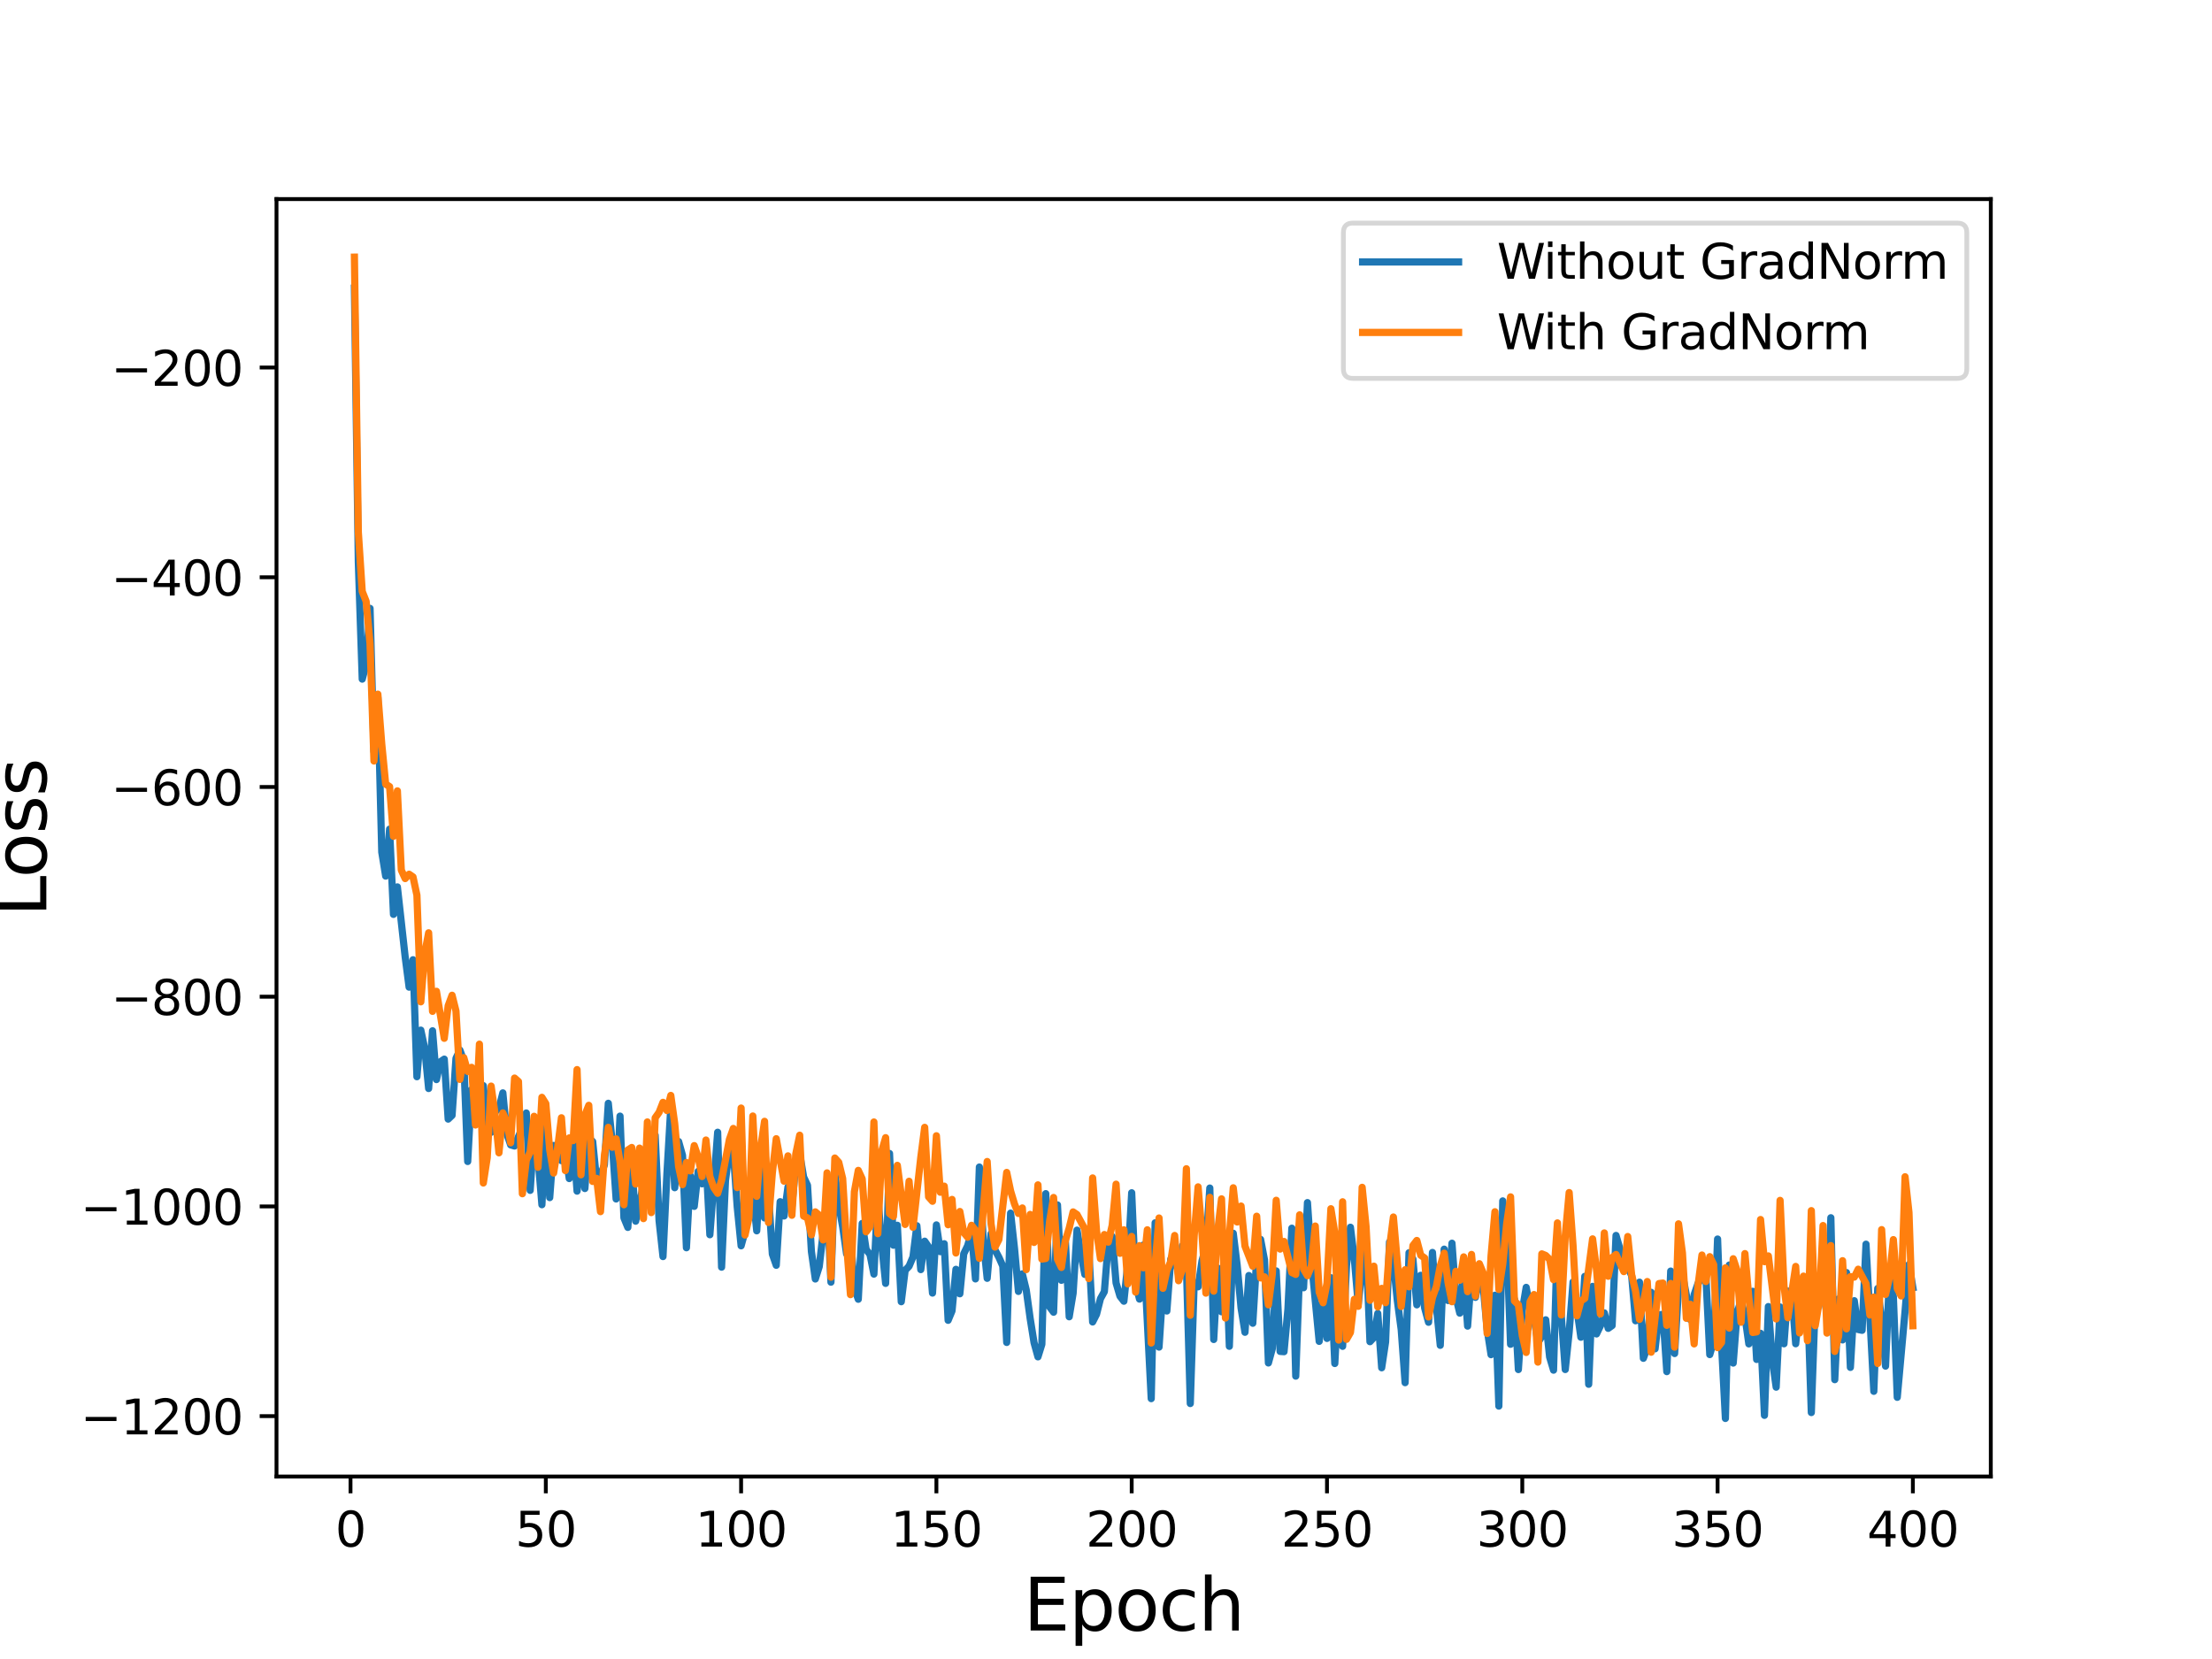 <?xml version="1.0" encoding="utf-8" standalone="no"?>
<!DOCTYPE svg PUBLIC "-//W3C//DTD SVG 1.1//EN"
  "http://www.w3.org/Graphics/SVG/1.1/DTD/svg11.dtd">
<svg height="345.6pt" version="1.1" viewBox="0 0 460.8 345.6" width="460.8pt" xmlns="http://www.w3.org/2000/svg" xmlns:xlink="http://www.w3.org/1999/xlink">
 <defs>
  <style type="text/css">*{stroke-linecap:butt;stroke-linejoin:round;}</style>
 </defs>
 <g id="figure_1">
  <g id="patch_1">
   <path d="M 0 345.6 
L 460.8 345.6 
L 460.8 0 
L 0 0 
z
" style="fill:#ffffff;"/>
  </g>
  <g id="axes_1">
   <g id="patch_2">
    <path d="M 57.6 307.584 
L 414.72 307.584 
L 414.72 41.472 
L 57.6 41.472 
z
" style="fill:#ffffff;"/>
   </g>
   <g id="matplotlib.axis_1">
    <g id="xtick_1">
     <g id="line2d_1">
      <defs>
       <path d="M 0 0 
L 0 3.5 
" id="m121026a330" style="stroke:#000000;stroke-width:0.8;"/>
      </defs>
      <g>
       <use style="stroke:#000000;stroke-width:0.8;" x="73.019" xlink:href="#m121026a330" y="307.584"/>
      </g>
     </g>
     <g id="text_1">
      <!-- 0 -->
      <g transform="translate(69.838 322.182)scale(0.1 -0.1)">
       <defs>
        <path d="M 2034 4250 
Q 1547 4250 1301 3770 
Q 1056 3291 1056 2328 
Q 1056 1369 1301 889 
Q 1547 409 2034 409 
Q 2525 409 2770 889 
Q 3016 1369 3016 2328 
Q 3016 3291 2770 3770 
Q 2525 4250 2034 4250 
z
M 2034 4750 
Q 2819 4750 3233 4129 
Q 3647 3509 3647 2328 
Q 3647 1150 3233 529 
Q 2819 -91 2034 -91 
Q 1250 -91 836 529 
Q 422 1150 422 2328 
Q 422 3509 836 4129 
Q 1250 4750 2034 4750 
z
" id="DejaVuSans-30" transform="scale(0.016)"/>
       </defs>
       <use xlink:href="#DejaVuSans-30"/>
      </g>
     </g>
    </g>
    <g id="xtick_2">
     <g id="line2d_2">
      <g>
       <use style="stroke:#000000;stroke-width:0.8;" x="113.703" xlink:href="#m121026a330" y="307.584"/>
      </g>
     </g>
     <g id="text_2">
      <!-- 50 -->
      <g transform="translate(107.34 322.182)scale(0.1 -0.1)">
       <defs>
        <path d="M 691 4666 
L 3169 4666 
L 3169 4134 
L 1269 4134 
L 1269 2991 
Q 1406 3038 1543 3061 
Q 1681 3084 1819 3084 
Q 2600 3084 3056 2656 
Q 3513 2228 3513 1497 
Q 3513 744 3044 326 
Q 2575 -91 1722 -91 
Q 1428 -91 1123 -41 
Q 819 9 494 109 
L 494 744 
Q 775 591 1075 516 
Q 1375 441 1709 441 
Q 2250 441 2565 725 
Q 2881 1009 2881 1497 
Q 2881 1984 2565 2268 
Q 2250 2553 1709 2553 
Q 1456 2553 1204 2497 
Q 953 2441 691 2322 
L 691 4666 
z
" id="DejaVuSans-35" transform="scale(0.016)"/>
       </defs>
       <use xlink:href="#DejaVuSans-35"/>
       <use x="63.623" xlink:href="#DejaVuSans-30"/>
      </g>
     </g>
    </g>
    <g id="xtick_3">
     <g id="line2d_3">
      <g>
       <use style="stroke:#000000;stroke-width:0.8;" x="154.386" xlink:href="#m121026a330" y="307.584"/>
      </g>
     </g>
     <g id="text_3">
      <!-- 100 -->
      <g transform="translate(144.842 322.182)scale(0.1 -0.1)">
       <defs>
        <path d="M 794 531 
L 1825 531 
L 1825 4091 
L 703 3866 
L 703 4441 
L 1819 4666 
L 2450 4666 
L 2450 531 
L 3481 531 
L 3481 0 
L 794 0 
L 794 531 
z
" id="DejaVuSans-31" transform="scale(0.016)"/>
       </defs>
       <use xlink:href="#DejaVuSans-31"/>
       <use x="63.623" xlink:href="#DejaVuSans-30"/>
       <use x="127.246" xlink:href="#DejaVuSans-30"/>
      </g>
     </g>
    </g>
    <g id="xtick_4">
     <g id="line2d_4">
      <g>
       <use style="stroke:#000000;stroke-width:0.8;" x="195.07" xlink:href="#m121026a330" y="307.584"/>
      </g>
     </g>
     <g id="text_4">
      <!-- 150 -->
      <g transform="translate(185.526 322.182)scale(0.1 -0.1)">
       <use xlink:href="#DejaVuSans-31"/>
       <use x="63.623" xlink:href="#DejaVuSans-35"/>
       <use x="127.246" xlink:href="#DejaVuSans-30"/>
      </g>
     </g>
    </g>
    <g id="xtick_5">
     <g id="line2d_5">
      <g>
       <use style="stroke:#000000;stroke-width:0.8;" x="235.753" xlink:href="#m121026a330" y="307.584"/>
      </g>
     </g>
     <g id="text_5">
      <!-- 200 -->
      <g transform="translate(226.209 322.182)scale(0.1 -0.1)">
       <defs>
        <path d="M 1228 531 
L 3431 531 
L 3431 0 
L 469 0 
L 469 531 
Q 828 903 1448 1529 
Q 2069 2156 2228 2338 
Q 2531 2678 2651 2914 
Q 2772 3150 2772 3378 
Q 2772 3750 2511 3984 
Q 2250 4219 1831 4219 
Q 1534 4219 1204 4116 
Q 875 4013 500 3803 
L 500 4441 
Q 881 4594 1212 4672 
Q 1544 4750 1819 4750 
Q 2544 4750 2975 4387 
Q 3406 4025 3406 3419 
Q 3406 3131 3298 2873 
Q 3191 2616 2906 2266 
Q 2828 2175 2409 1742 
Q 1991 1309 1228 531 
z
" id="DejaVuSans-32" transform="scale(0.016)"/>
       </defs>
       <use xlink:href="#DejaVuSans-32"/>
       <use x="63.623" xlink:href="#DejaVuSans-30"/>
       <use x="127.246" xlink:href="#DejaVuSans-30"/>
      </g>
     </g>
    </g>
    <g id="xtick_6">
     <g id="line2d_6">
      <g>
       <use style="stroke:#000000;stroke-width:0.8;" x="276.437" xlink:href="#m121026a330" y="307.584"/>
      </g>
     </g>
     <g id="text_6">
      <!-- 250 -->
      <g transform="translate(266.893 322.182)scale(0.1 -0.1)">
       <use xlink:href="#DejaVuSans-32"/>
       <use x="63.623" xlink:href="#DejaVuSans-35"/>
       <use x="127.246" xlink:href="#DejaVuSans-30"/>
      </g>
     </g>
    </g>
    <g id="xtick_7">
     <g id="line2d_7">
      <g>
       <use style="stroke:#000000;stroke-width:0.8;" x="317.12" xlink:href="#m121026a330" y="307.584"/>
      </g>
     </g>
     <g id="text_7">
      <!-- 300 -->
      <g transform="translate(307.576 322.182)scale(0.1 -0.1)">
       <defs>
        <path d="M 2597 2516 
Q 3050 2419 3304 2112 
Q 3559 1806 3559 1356 
Q 3559 666 3084 287 
Q 2609 -91 1734 -91 
Q 1441 -91 1130 -33 
Q 819 25 488 141 
L 488 750 
Q 750 597 1062 519 
Q 1375 441 1716 441 
Q 2309 441 2620 675 
Q 2931 909 2931 1356 
Q 2931 1769 2642 2001 
Q 2353 2234 1838 2234 
L 1294 2234 
L 1294 2753 
L 1863 2753 
Q 2328 2753 2575 2939 
Q 2822 3125 2822 3475 
Q 2822 3834 2567 4026 
Q 2313 4219 1838 4219 
Q 1578 4219 1281 4162 
Q 984 4106 628 3988 
L 628 4550 
Q 988 4650 1302 4700 
Q 1616 4750 1894 4750 
Q 2613 4750 3031 4423 
Q 3450 4097 3450 3541 
Q 3450 3153 3228 2886 
Q 3006 2619 2597 2516 
z
" id="DejaVuSans-33" transform="scale(0.016)"/>
       </defs>
       <use xlink:href="#DejaVuSans-33"/>
       <use x="63.623" xlink:href="#DejaVuSans-30"/>
       <use x="127.246" xlink:href="#DejaVuSans-30"/>
      </g>
     </g>
    </g>
    <g id="xtick_8">
     <g id="line2d_8">
      <g>
       <use style="stroke:#000000;stroke-width:0.8;" x="357.804" xlink:href="#m121026a330" y="307.584"/>
      </g>
     </g>
     <g id="text_8">
      <!-- 350 -->
      <g transform="translate(348.26 322.182)scale(0.1 -0.1)">
       <use xlink:href="#DejaVuSans-33"/>
       <use x="63.623" xlink:href="#DejaVuSans-35"/>
       <use x="127.246" xlink:href="#DejaVuSans-30"/>
      </g>
     </g>
    </g>
    <g id="xtick_9">
     <g id="line2d_9">
      <g>
       <use style="stroke:#000000;stroke-width:0.8;" x="398.487" xlink:href="#m121026a330" y="307.584"/>
      </g>
     </g>
     <g id="text_9">
      <!-- 400 -->
      <g transform="translate(388.944 322.182)scale(0.1 -0.1)">
       <defs>
        <path d="M 2419 4116 
L 825 1625 
L 2419 1625 
L 2419 4116 
z
M 2253 4666 
L 3047 4666 
L 3047 1625 
L 3713 1625 
L 3713 1100 
L 3047 1100 
L 3047 0 
L 2419 0 
L 2419 1100 
L 313 1100 
L 313 1709 
L 2253 4666 
z
" id="DejaVuSans-34" transform="scale(0.016)"/>
       </defs>
       <use xlink:href="#DejaVuSans-34"/>
       <use x="63.623" xlink:href="#DejaVuSans-30"/>
       <use x="127.246" xlink:href="#DejaVuSans-30"/>
      </g>
     </g>
    </g>
    <g id="text_10">
     <!-- Epoch -->
     <g transform="translate(213.194 339.66)scale(0.15 -0.15)">
      <defs>
       <path d="M 628 4666 
L 3578 4666 
L 3578 4134 
L 1259 4134 
L 1259 2753 
L 3481 2753 
L 3481 2222 
L 1259 2222 
L 1259 531 
L 3634 531 
L 3634 0 
L 628 0 
L 628 4666 
z
" id="DejaVuSans-45" transform="scale(0.016)"/>
       <path d="M 1159 525 
L 1159 -1331 
L 581 -1331 
L 581 3500 
L 1159 3500 
L 1159 2969 
Q 1341 3281 1617 3432 
Q 1894 3584 2278 3584 
Q 2916 3584 3314 3078 
Q 3713 2572 3713 1747 
Q 3713 922 3314 415 
Q 2916 -91 2278 -91 
Q 1894 -91 1617 61 
Q 1341 213 1159 525 
z
M 3116 1747 
Q 3116 2381 2855 2742 
Q 2594 3103 2138 3103 
Q 1681 3103 1420 2742 
Q 1159 2381 1159 1747 
Q 1159 1113 1420 752 
Q 1681 391 2138 391 
Q 2594 391 2855 752 
Q 3116 1113 3116 1747 
z
" id="DejaVuSans-70" transform="scale(0.016)"/>
       <path d="M 1959 3097 
Q 1497 3097 1228 2736 
Q 959 2375 959 1747 
Q 959 1119 1226 758 
Q 1494 397 1959 397 
Q 2419 397 2687 759 
Q 2956 1122 2956 1747 
Q 2956 2369 2687 2733 
Q 2419 3097 1959 3097 
z
M 1959 3584 
Q 2709 3584 3137 3096 
Q 3566 2609 3566 1747 
Q 3566 888 3137 398 
Q 2709 -91 1959 -91 
Q 1206 -91 779 398 
Q 353 888 353 1747 
Q 353 2609 779 3096 
Q 1206 3584 1959 3584 
z
" id="DejaVuSans-6f" transform="scale(0.016)"/>
       <path d="M 3122 3366 
L 3122 2828 
Q 2878 2963 2633 3030 
Q 2388 3097 2138 3097 
Q 1578 3097 1268 2742 
Q 959 2388 959 1747 
Q 959 1106 1268 751 
Q 1578 397 2138 397 
Q 2388 397 2633 464 
Q 2878 531 3122 666 
L 3122 134 
Q 2881 22 2623 -34 
Q 2366 -91 2075 -91 
Q 1284 -91 818 406 
Q 353 903 353 1747 
Q 353 2603 823 3093 
Q 1294 3584 2113 3584 
Q 2378 3584 2631 3529 
Q 2884 3475 3122 3366 
z
" id="DejaVuSans-63" transform="scale(0.016)"/>
       <path d="M 3513 2113 
L 3513 0 
L 2938 0 
L 2938 2094 
Q 2938 2591 2744 2837 
Q 2550 3084 2163 3084 
Q 1697 3084 1428 2787 
Q 1159 2491 1159 1978 
L 1159 0 
L 581 0 
L 581 4863 
L 1159 4863 
L 1159 2956 
Q 1366 3272 1645 3428 
Q 1925 3584 2291 3584 
Q 2894 3584 3203 3211 
Q 3513 2838 3513 2113 
z
" id="DejaVuSans-68" transform="scale(0.016)"/>
      </defs>
      <use xlink:href="#DejaVuSans-45"/>
      <use x="63.184" xlink:href="#DejaVuSans-70"/>
      <use x="126.66" xlink:href="#DejaVuSans-6f"/>
      <use x="187.842" xlink:href="#DejaVuSans-63"/>
      <use x="242.822" xlink:href="#DejaVuSans-68"/>
     </g>
    </g>
   </g>
   <g id="matplotlib.axis_2">
    <g id="ytick_1">
     <g id="line2d_10">
      <defs>
       <path d="M 0 0 
L -3.5 0 
" id="m5ed619da32" style="stroke:#000000;stroke-width:0.8;"/>
      </defs>
      <g>
       <use style="stroke:#000000;stroke-width:0.8;" x="57.6" xlink:href="#m5ed619da32" y="295.009"/>
      </g>
     </g>
     <g id="text_11">
      <!-- −1200 -->
      <g transform="translate(16.77 298.809)scale(0.1 -0.1)">
       <defs>
        <path d="M 678 2272 
L 4684 2272 
L 4684 1741 
L 678 1741 
L 678 2272 
z
" id="DejaVuSans-2212" transform="scale(0.016)"/>
       </defs>
       <use xlink:href="#DejaVuSans-2212"/>
       <use x="83.789" xlink:href="#DejaVuSans-31"/>
       <use x="147.412" xlink:href="#DejaVuSans-32"/>
       <use x="211.035" xlink:href="#DejaVuSans-30"/>
       <use x="274.658" xlink:href="#DejaVuSans-30"/>
      </g>
     </g>
    </g>
    <g id="ytick_2">
     <g id="line2d_11">
      <g>
       <use style="stroke:#000000;stroke-width:0.8;" x="57.6" xlink:href="#m5ed619da32" y="251.32"/>
      </g>
     </g>
     <g id="text_12">
      <!-- −1000 -->
      <g transform="translate(16.77 255.12)scale(0.1 -0.1)">
       <use xlink:href="#DejaVuSans-2212"/>
       <use x="83.789" xlink:href="#DejaVuSans-31"/>
       <use x="147.412" xlink:href="#DejaVuSans-30"/>
       <use x="211.035" xlink:href="#DejaVuSans-30"/>
       <use x="274.658" xlink:href="#DejaVuSans-30"/>
      </g>
     </g>
    </g>
    <g id="ytick_3">
     <g id="line2d_12">
      <g>
       <use style="stroke:#000000;stroke-width:0.8;" x="57.6" xlink:href="#m5ed619da32" y="207.631"/>
      </g>
     </g>
     <g id="text_13">
      <!-- −800 -->
      <g transform="translate(23.133 211.431)scale(0.1 -0.1)">
       <defs>
        <path d="M 2034 2216 
Q 1584 2216 1326 1975 
Q 1069 1734 1069 1313 
Q 1069 891 1326 650 
Q 1584 409 2034 409 
Q 2484 409 2743 651 
Q 3003 894 3003 1313 
Q 3003 1734 2745 1975 
Q 2488 2216 2034 2216 
z
M 1403 2484 
Q 997 2584 770 2862 
Q 544 3141 544 3541 
Q 544 4100 942 4425 
Q 1341 4750 2034 4750 
Q 2731 4750 3128 4425 
Q 3525 4100 3525 3541 
Q 3525 3141 3298 2862 
Q 3072 2584 2669 2484 
Q 3125 2378 3379 2068 
Q 3634 1759 3634 1313 
Q 3634 634 3220 271 
Q 2806 -91 2034 -91 
Q 1263 -91 848 271 
Q 434 634 434 1313 
Q 434 1759 690 2068 
Q 947 2378 1403 2484 
z
M 1172 3481 
Q 1172 3119 1398 2916 
Q 1625 2713 2034 2713 
Q 2441 2713 2670 2916 
Q 2900 3119 2900 3481 
Q 2900 3844 2670 4047 
Q 2441 4250 2034 4250 
Q 1625 4250 1398 4047 
Q 1172 3844 1172 3481 
z
" id="DejaVuSans-38" transform="scale(0.016)"/>
       </defs>
       <use xlink:href="#DejaVuSans-2212"/>
       <use x="83.789" xlink:href="#DejaVuSans-38"/>
       <use x="147.412" xlink:href="#DejaVuSans-30"/>
       <use x="211.035" xlink:href="#DejaVuSans-30"/>
      </g>
     </g>
    </g>
    <g id="ytick_4">
     <g id="line2d_13">
      <g>
       <use style="stroke:#000000;stroke-width:0.8;" x="57.6" xlink:href="#m5ed619da32" y="163.942"/>
      </g>
     </g>
     <g id="text_14">
      <!-- −600 -->
      <g transform="translate(23.133 167.742)scale(0.1 -0.1)">
       <defs>
        <path d="M 2113 2584 
Q 1688 2584 1439 2293 
Q 1191 2003 1191 1497 
Q 1191 994 1439 701 
Q 1688 409 2113 409 
Q 2538 409 2786 701 
Q 3034 994 3034 1497 
Q 3034 2003 2786 2293 
Q 2538 2584 2113 2584 
z
M 3366 4563 
L 3366 3988 
Q 3128 4100 2886 4159 
Q 2644 4219 2406 4219 
Q 1781 4219 1451 3797 
Q 1122 3375 1075 2522 
Q 1259 2794 1537 2939 
Q 1816 3084 2150 3084 
Q 2853 3084 3261 2657 
Q 3669 2231 3669 1497 
Q 3669 778 3244 343 
Q 2819 -91 2113 -91 
Q 1303 -91 875 529 
Q 447 1150 447 2328 
Q 447 3434 972 4092 
Q 1497 4750 2381 4750 
Q 2619 4750 2861 4703 
Q 3103 4656 3366 4563 
z
" id="DejaVuSans-36" transform="scale(0.016)"/>
       </defs>
       <use xlink:href="#DejaVuSans-2212"/>
       <use x="83.789" xlink:href="#DejaVuSans-36"/>
       <use x="147.412" xlink:href="#DejaVuSans-30"/>
       <use x="211.035" xlink:href="#DejaVuSans-30"/>
      </g>
     </g>
    </g>
    <g id="ytick_5">
     <g id="line2d_14">
      <g>
       <use style="stroke:#000000;stroke-width:0.8;" x="57.6" xlink:href="#m5ed619da32" y="120.253"/>
      </g>
     </g>
     <g id="text_15">
      <!-- −400 -->
      <g transform="translate(23.133 124.052)scale(0.1 -0.1)">
       <use xlink:href="#DejaVuSans-2212"/>
       <use x="83.789" xlink:href="#DejaVuSans-34"/>
       <use x="147.412" xlink:href="#DejaVuSans-30"/>
       <use x="211.035" xlink:href="#DejaVuSans-30"/>
      </g>
     </g>
    </g>
    <g id="ytick_6">
     <g id="line2d_15">
      <g>
       <use style="stroke:#000000;stroke-width:0.8;" x="57.6" xlink:href="#m5ed619da32" y="76.564"/>
      </g>
     </g>
     <g id="text_16">
      <!-- −200 -->
      <g transform="translate(23.133 80.363)scale(0.1 -0.1)">
       <use xlink:href="#DejaVuSans-2212"/>
       <use x="83.789" xlink:href="#DejaVuSans-32"/>
       <use x="147.412" xlink:href="#DejaVuSans-30"/>
       <use x="211.035" xlink:href="#DejaVuSans-30"/>
      </g>
     </g>
    </g>
    <g id="text_17">
     <!-- Loss -->
     <g transform="translate(9.651 190.979)rotate(-90)scale(0.15 -0.15)">
      <defs>
       <path d="M 628 4666 
L 1259 4666 
L 1259 531 
L 3531 531 
L 3531 0 
L 628 0 
L 628 4666 
z
" id="DejaVuSans-4c" transform="scale(0.016)"/>
       <path d="M 2834 3397 
L 2834 2853 
Q 2591 2978 2328 3040 
Q 2066 3103 1784 3103 
Q 1356 3103 1142 2972 
Q 928 2841 928 2578 
Q 928 2378 1081 2264 
Q 1234 2150 1697 2047 
L 1894 2003 
Q 2506 1872 2764 1633 
Q 3022 1394 3022 966 
Q 3022 478 2636 193 
Q 2250 -91 1575 -91 
Q 1294 -91 989 -36 
Q 684 19 347 128 
L 347 722 
Q 666 556 975 473 
Q 1284 391 1588 391 
Q 1994 391 2212 530 
Q 2431 669 2431 922 
Q 2431 1156 2273 1281 
Q 2116 1406 1581 1522 
L 1381 1569 
Q 847 1681 609 1914 
Q 372 2147 372 2553 
Q 372 3047 722 3315 
Q 1072 3584 1716 3584 
Q 2034 3584 2315 3537 
Q 2597 3491 2834 3397 
z
" id="DejaVuSans-73" transform="scale(0.016)"/>
      </defs>
      <use xlink:href="#DejaVuSans-4c"/>
      <use x="53.963" xlink:href="#DejaVuSans-6f"/>
      <use x="115.145" xlink:href="#DejaVuSans-73"/>
      <use x="167.244" xlink:href="#DejaVuSans-73"/>
     </g>
    </g>
   </g>
   <g id="line2d_16">
    <path clip-path="url(#p63304790d4)" d="M 73.833 60.035 
L 74.646 117.123 
L 75.46 141.472 
L 76.274 138.347 
L 77.087 126.74 
L 77.901 156.539 
L 78.715 145.312 
L 79.528 177.511 
L 80.342 182.507 
L 81.156 172.725 
L 81.969 190.483 
L 82.783 184.761 
L 84.41 199.39 
L 85.224 205.642 
L 86.038 199.935 
L 86.851 224.302 
L 87.665 214.598 
L 88.479 218.409 
L 89.292 226.756 
L 90.106 214.734 
L 90.92 224.895 
L 91.733 221.192 
L 92.547 220.636 
L 93.361 233.127 
L 94.174 232.352 
L 94.988 220.476 
L 95.802 218.752 
L 96.616 220.979 
L 97.429 241.96 
L 98.243 226.984 
L 99.057 228.098 
L 99.87 228.9 
L 100.684 226.158 
L 101.498 233.685 
L 102.311 235.878 
L 103.125 231.631 
L 103.939 230.844 
L 104.752 227.666 
L 105.566 236.163 
L 106.38 238.5 
L 107.193 238.736 
L 108.821 234.84 
L 109.634 231.855 
L 110.448 247.975 
L 111.262 235.659 
L 112.075 241.081 
L 112.889 250.967 
L 113.703 234.738 
L 114.516 249.483 
L 115.33 238.621 
L 116.144 240.752 
L 116.957 241.781 
L 117.771 239.837 
L 118.585 245.513 
L 119.398 237.21 
L 120.212 248.135 
L 121.026 240.73 
L 121.839 247.591 
L 122.653 237.041 
L 123.467 237.807 
L 124.28 245.837 
L 125.094 244.727 
L 125.908 242.688 
L 126.721 229.837 
L 127.535 237.996 
L 128.349 249.766 
L 129.162 232.509 
L 129.976 253.706 
L 130.79 255.689 
L 131.603 242.46 
L 132.417 254.396 
L 134.044 246.799 
L 134.858 241.526 
L 135.672 250.249 
L 136.485 236.485 
L 137.299 254.308 
L 138.113 261.767 
L 138.926 244.636 
L 139.74 230.652 
L 140.554 247.419 
L 141.367 237.802 
L 142.181 240.691 
L 142.995 259.928 
L 143.808 244.932 
L 144.622 251.309 
L 145.436 244.018 
L 146.249 246.61 
L 147.063 241.565 
L 147.877 257.219 
L 149.504 235.867 
L 150.318 263.974 
L 151.131 245.955 
L 151.945 239.652 
L 152.759 239.855 
L 153.572 251.375 
L 154.386 259.523 
L 155.2 256.564 
L 156.013 249.591 
L 156.827 248.292 
L 157.641 256.402 
L 158.454 242.052 
L 159.268 253.722 
L 160.082 248.592 
L 160.895 261.255 
L 161.709 263.582 
L 162.523 250.338 
L 163.336 253.312 
L 164.15 247.258 
L 164.964 251.353 
L 165.777 242.422 
L 166.591 240.338 
L 167.405 245.185 
L 168.219 246.916 
L 169.032 260.709 
L 169.846 266.437 
L 170.66 263.861 
L 172.287 249.879 
L 173.101 267.1 
L 173.914 244.365 
L 174.728 251 
L 175.542 255.562 
L 176.355 261.212 
L 177.169 257.613 
L 177.983 268.38 
L 178.796 270.658 
L 179.61 254.864 
L 180.424 260.277 
L 181.237 261.334 
L 182.051 265.419 
L 182.865 249.14 
L 183.678 259.318 
L 184.492 267.352 
L 185.306 240.292 
L 186.119 259.398 
L 186.933 255.249 
L 187.747 271.17 
L 188.56 264.623 
L 189.374 263.785 
L 190.188 261.843 
L 191.001 255.336 
L 191.815 264.482 
L 192.629 258.564 
L 193.442 259.726 
L 194.256 269.37 
L 195.07 255.171 
L 195.883 260.741 
L 196.697 259.089 
L 197.511 275.044 
L 198.324 273.083 
L 199.138 264.426 
L 199.952 269.52 
L 200.765 261.193 
L 201.579 259.498 
L 202.393 256.63 
L 203.206 266.419 
L 204.02 243.114 
L 204.834 258.42 
L 205.647 266.294 
L 206.461 256.979 
L 207.275 260.384 
L 208.088 261.918 
L 208.902 263.751 
L 209.716 279.655 
L 210.529 252.716 
L 211.343 260.092 
L 212.157 269.025 
L 212.97 265.368 
L 213.784 268.72 
L 214.598 274.639 
L 215.411 279.709 
L 216.225 282.658 
L 217.039 280.036 
L 217.852 248.657 
L 218.666 272.258 
L 219.48 273.357 
L 220.293 251.009 
L 221.107 266.71 
L 221.921 258.097 
L 222.734 274.307 
L 223.548 269.417 
L 224.362 256.259 
L 225.175 261.242 
L 225.989 265.481 
L 226.803 260.162 
L 227.616 275.386 
L 228.43 273.783 
L 229.244 270.542 
L 230.057 269.075 
L 230.871 259.041 
L 231.685 257.588 
L 232.498 267.256 
L 233.312 270.017 
L 234.126 271.066 
L 234.939 263.279 
L 235.753 248.477 
L 236.567 267.386 
L 237.381 270.627 
L 238.194 259.358 
L 239.822 291.361 
L 240.635 254.738 
L 241.449 280.628 
L 242.263 268.294 
L 243.076 273.105 
L 243.89 262.314 
L 244.704 260.95 
L 245.517 265.596 
L 246.331 259.506 
L 247.145 263.542 
L 247.958 292.381 
L 248.772 267.146 
L 249.586 268.062 
L 250.399 262.67 
L 251.213 259.735 
L 252.027 247.494 
L 252.84 279.04 
L 253.654 264.144 
L 254.468 273.266 
L 255.281 257.753 
L 256.095 280.46 
L 256.909 256.91 
L 257.722 263.562 
L 258.536 272.475 
L 259.35 277.537 
L 260.163 265.717 
L 260.977 275.658 
L 261.791 262.193 
L 262.604 258.188 
L 263.418 262.458 
L 264.232 283.929 
L 265.045 280.941 
L 265.859 264.753 
L 266.673 281.523 
L 267.486 281.579 
L 268.3 272.698 
L 269.114 255.857 
L 269.927 286.672 
L 270.741 264.411 
L 271.555 268.264 
L 272.368 250.524 
L 273.182 262.513 
L 274.809 279.429 
L 275.623 270.413 
L 276.437 278.817 
L 277.25 266.168 
L 278.064 284.043 
L 278.878 268.751 
L 279.691 280.463 
L 280.505 263.62 
L 281.319 255.658 
L 282.132 262.275 
L 282.946 271.672 
L 283.76 264.275 
L 284.573 259.453 
L 285.387 279.497 
L 286.201 278.625 
L 287.014 273.611 
L 287.828 284.933 
L 288.642 279.563 
L 289.455 258.737 
L 290.269 262.948 
L 291.083 270.881 
L 291.896 276.973 
L 292.71 288.033 
L 293.524 260.972 
L 294.337 262.274 
L 295.151 271.821 
L 295.965 265.67 
L 296.778 272.475 
L 297.592 275.454 
L 298.406 260.908 
L 299.219 272.132 
L 300.033 280.256 
L 300.847 260.224 
L 301.66 270.926 
L 302.474 258.984 
L 303.288 270.26 
L 304.101 273.55 
L 304.915 264.95 
L 305.729 276.255 
L 306.543 265.236 
L 307.356 270.261 
L 308.17 266.095 
L 308.984 268.086 
L 309.797 276.922 
L 310.611 282.204 
L 311.425 269.815 
L 312.238 292.916 
L 313.052 250.171 
L 313.866 258.21 
L 314.679 280.038 
L 315.493 270.662 
L 316.307 285.301 
L 317.12 273.038 
L 317.934 268.184 
L 318.748 272.586 
L 319.561 274.483 
L 320.375 279.716 
L 321.189 278.366 
L 322.002 274.943 
L 322.816 282.697 
L 323.63 285.429 
L 324.443 257.489 
L 325.257 274.325 
L 326.071 285.296 
L 326.884 277.511 
L 327.698 267.058 
L 329.325 278.567 
L 330.139 265.891 
L 330.953 288.372 
L 331.766 267.976 
L 332.58 277.884 
L 333.394 276.184 
L 334.207 273.497 
L 335.021 276.718 
L 335.835 276.141 
L 336.648 257.365 
L 337.462 260.176 
L 338.276 264.592 
L 339.089 263.994 
L 339.903 265.729 
L 340.717 275.143 
L 341.53 267.097 
L 342.344 282.958 
L 343.158 280.687 
L 343.971 269.212 
L 344.785 280.983 
L 345.599 273.927 
L 346.412 273.794 
L 347.226 285.731 
L 348.04 264.791 
L 348.853 281.964 
L 349.667 268.328 
L 350.481 265.417 
L 351.294 269.775 
L 352.108 274.884 
L 352.922 269.704 
L 353.735 267.342 
L 354.549 266.248 
L 355.363 265.757 
L 356.176 282.185 
L 356.99 279.392 
L 357.804 258.114 
L 358.617 279.932 
L 359.431 295.488 
L 360.245 263.53 
L 361.058 283.951 
L 361.872 273.536 
L 362.686 270.866 
L 363.499 274.187 
L 364.313 279.958 
L 365.127 269.001 
L 365.94 283.197 
L 366.754 277.752 
L 367.568 294.839 
L 368.381 272.183 
L 369.195 283.288 
L 370.009 288.971 
L 370.822 272.266 
L 371.636 279.936 
L 372.45 268.959 
L 373.263 269.188 
L 374.077 279.927 
L 374.891 271.807 
L 375.704 271.462 
L 376.518 269.8 
L 377.332 294.259 
L 378.146 271.096 
L 378.959 269.648 
L 379.773 268.44 
L 380.587 273.787 
L 381.4 253.68 
L 382.214 287.408 
L 383.028 270.601 
L 383.841 279.13 
L 384.655 265.098 
L 385.469 284.853 
L 386.282 270.963 
L 387.096 276.962 
L 387.91 277.127 
L 388.723 259.185 
L 390.351 289.835 
L 391.164 268.407 
L 391.978 275.029 
L 392.792 284.587 
L 393.605 265.968 
L 394.419 270.065 
L 395.233 291.087 
L 396.86 273.129 
L 397.674 263.413 
L 398.487 268.24 
L 398.487 268.24 
" style="fill:none;stroke:#1f77b4;stroke-linecap:square;stroke-width:1.5;"/>
   </g>
   <g id="line2d_17">
    <path clip-path="url(#p63304790d4)" d="M 73.833 53.568 
L 74.646 110.831 
L 75.46 123.205 
L 76.274 125.268 
L 77.087 134.121 
L 77.901 158.526 
L 78.715 144.612 
L 79.528 154.991 
L 80.342 163.353 
L 81.156 163.865 
L 81.969 174.219 
L 82.783 164.75 
L 83.597 181.255 
L 84.41 183.024 
L 85.224 182.117 
L 86.038 182.682 
L 86.851 186.479 
L 87.665 208.698 
L 88.479 198.598 
L 89.292 194.318 
L 90.106 210.679 
L 90.92 206.503 
L 92.547 216.301 
L 93.361 209.517 
L 94.174 207.329 
L 94.988 210.609 
L 95.802 224.858 
L 96.616 220.33 
L 97.429 223.201 
L 98.243 222.347 
L 99.057 234.356 
L 99.87 217.515 
L 100.684 246.438 
L 101.498 241.166 
L 102.311 226.254 
L 103.125 232.075 
L 103.939 240.155 
L 104.752 231.844 
L 105.566 233.708 
L 106.38 238.065 
L 107.193 224.581 
L 108.007 225.303 
L 108.821 248.677 
L 109.634 241.677 
L 110.448 239.99 
L 111.262 232.542 
L 112.075 243.167 
L 112.889 228.594 
L 113.703 229.904 
L 114.516 239.537 
L 115.33 244.366 
L 116.144 239.269 
L 116.957 232.851 
L 117.771 243.852 
L 118.585 237.045 
L 119.398 237.612 
L 120.212 222.816 
L 121.026 244.73 
L 121.839 232.283 
L 122.653 230.258 
L 123.467 246.122 
L 124.28 245.477 
L 125.094 252.406 
L 125.908 240.711 
L 126.721 234.853 
L 127.535 238.994 
L 128.349 237.246 
L 129.162 241.971 
L 129.976 250.968 
L 130.79 239.571 
L 131.603 239.039 
L 132.417 246.663 
L 133.231 239.174 
L 134.044 253.858 
L 134.858 233.72 
L 135.672 252.607 
L 136.485 232.867 
L 137.299 231.723 
L 138.113 229.636 
L 138.926 231.34 
L 139.74 228.197 
L 140.554 234.055 
L 141.367 243.027 
L 142.181 246.778 
L 142.995 242.172 
L 143.808 243.921 
L 144.622 238.652 
L 145.436 241.011 
L 146.249 245.084 
L 147.063 237.49 
L 147.877 245.075 
L 148.69 247.386 
L 149.504 248.586 
L 150.318 245.867 
L 151.945 237.366 
L 152.759 235.077 
L 153.572 247.397 
L 154.386 230.83 
L 155.2 257.281 
L 156.013 253.715 
L 156.827 232.484 
L 157.641 249.221 
L 158.454 239.114 
L 159.268 233.593 
L 160.082 254.66 
L 160.895 244.336 
L 161.709 237.215 
L 163.336 246.065 
L 164.15 240.786 
L 164.964 253.166 
L 165.777 240.382 
L 166.591 236.485 
L 167.405 253.329 
L 168.219 253.704 
L 169.032 257.234 
L 169.846 252.455 
L 170.66 253.134 
L 171.473 258.3 
L 172.287 244.331 
L 173.101 266.069 
L 173.914 241.238 
L 174.728 242.141 
L 175.542 245.507 
L 176.355 259.189 
L 177.169 269.698 
L 177.983 248.249 
L 178.796 243.812 
L 179.61 245.58 
L 180.424 256.609 
L 181.237 255.515 
L 182.051 233.731 
L 182.865 256.994 
L 183.678 239.769 
L 184.492 236.998 
L 185.306 252.794 
L 186.119 253.416 
L 186.933 242.763 
L 188.56 255.076 
L 189.374 246.079 
L 190.188 255.672 
L 191.815 241.12 
L 192.629 234.846 
L 193.442 249.331 
L 194.256 250.246 
L 195.07 236.599 
L 195.883 248.366 
L 196.697 247.094 
L 197.511 255.14 
L 198.324 249.862 
L 199.138 261.023 
L 199.952 252.375 
L 200.765 256.754 
L 201.579 257.742 
L 202.393 255.252 
L 203.206 256.29 
L 204.02 262.13 
L 205.647 241.964 
L 206.461 254.99 
L 207.275 259.797 
L 208.088 258.229 
L 209.716 244.238 
L 210.529 248.107 
L 211.343 250.828 
L 212.157 252.789 
L 212.97 251.64 
L 213.784 264.484 
L 214.598 252.984 
L 215.411 258.822 
L 216.225 246.83 
L 217.039 262.286 
L 217.852 262.154 
L 218.666 254.323 
L 219.48 249.458 
L 220.293 262.328 
L 221.107 264.024 
L 221.921 258.49 
L 222.734 255.845 
L 223.548 252.464 
L 224.362 253.016 
L 225.989 256.029 
L 226.803 266.354 
L 227.616 245.387 
L 228.43 256.446 
L 229.244 262.19 
L 230.057 257.176 
L 230.871 258.757 
L 231.685 255.257 
L 232.498 246.686 
L 233.312 261.09 
L 234.126 256.196 
L 234.939 267.461 
L 235.753 257.58 
L 236.567 269.165 
L 237.381 259.492 
L 238.194 264.108 
L 239.008 256.19 
L 239.822 279.768 
L 240.635 263.338 
L 241.449 253.729 
L 242.263 268.378 
L 243.076 264.673 
L 243.89 262.812 
L 244.704 257.374 
L 245.517 266.799 
L 246.331 264.376 
L 247.145 243.47 
L 247.958 273.989 
L 248.772 257.381 
L 249.586 247.246 
L 250.399 257.078 
L 251.213 269.386 
L 252.027 249.428 
L 252.84 268.963 
L 253.654 256.521 
L 254.468 249.743 
L 255.281 274.57 
L 256.095 257.457 
L 256.909 247.437 
L 257.722 254.567 
L 258.536 251.241 
L 259.35 259.584 
L 260.977 263.781 
L 261.791 253.36 
L 262.604 266.214 
L 263.418 265.99 
L 264.232 271.811 
L 265.045 265.433 
L 265.859 250.041 
L 266.673 260.209 
L 267.486 258.617 
L 269.114 265.089 
L 269.927 265.475 
L 270.741 253.071 
L 271.555 264.367 
L 272.368 265.758 
L 273.182 263.763 
L 273.996 255.408 
L 274.809 269.16 
L 275.623 271.39 
L 276.437 267.311 
L 277.25 251.799 
L 278.064 256.82 
L 278.878 279.16 
L 279.691 250.356 
L 280.505 279.006 
L 281.319 277.587 
L 282.132 270.673 
L 282.946 272.128 
L 283.76 247.341 
L 284.573 255.481 
L 285.387 270.878 
L 286.201 263.766 
L 287.014 272.262 
L 287.828 268.392 
L 288.642 271.377 
L 289.455 259.935 
L 290.269 253.527 
L 291.896 272.163 
L 292.71 264.509 
L 293.524 268.066 
L 294.337 259.473 
L 295.151 258.41 
L 295.965 261.49 
L 296.778 262.066 
L 297.592 274.349 
L 298.406 270.297 
L 299.219 268.022 
L 300.033 263.698 
L 300.847 261.063 
L 301.66 267.216 
L 302.474 271.175 
L 303.288 264.842 
L 304.101 266.705 
L 304.915 261.834 
L 305.729 269.072 
L 306.543 261.323 
L 307.356 270.007 
L 308.17 263.252 
L 308.984 265.191 
L 309.797 277.787 
L 310.611 261.654 
L 311.425 252.424 
L 312.238 268.618 
L 313.052 263.337 
L 313.866 254.956 
L 314.679 249.328 
L 315.493 271.005 
L 316.307 271.818 
L 317.12 278.223 
L 317.934 281.741 
L 318.748 271.147 
L 319.561 269.677 
L 320.375 283.754 
L 321.189 261.203 
L 322.002 261.534 
L 322.816 262.349 
L 323.63 266.575 
L 324.443 254.754 
L 325.257 273.929 
L 326.071 257.381 
L 326.884 248.43 
L 327.698 259.508 
L 328.512 274.106 
L 329.325 271.019 
L 330.139 270.476 
L 331.766 258.081 
L 332.58 264.452 
L 333.394 273.717 
L 334.207 256.84 
L 335.021 265.868 
L 335.835 261.997 
L 336.648 261.333 
L 338.276 264.898 
L 339.089 257.59 
L 339.903 265.566 
L 340.717 268.993 
L 341.53 274.851 
L 342.344 271.476 
L 343.158 266.968 
L 343.971 281.689 
L 345.599 267.389 
L 346.412 267.286 
L 347.226 276.093 
L 348.04 267.369 
L 348.853 280.634 
L 349.667 254.95 
L 350.481 260.99 
L 351.294 274.629 
L 352.108 271.686 
L 352.922 279.956 
L 353.735 267.701 
L 354.549 261.444 
L 355.363 266.96 
L 356.176 261.785 
L 356.99 263.432 
L 357.804 280.738 
L 358.617 279.678 
L 359.431 264.118 
L 360.245 276.663 
L 361.058 262.221 
L 361.872 264.673 
L 362.686 275.446 
L 363.499 261.147 
L 364.313 270.314 
L 365.127 277.579 
L 365.94 277.452 
L 366.754 254.049 
L 367.568 262.832 
L 368.381 261.633 
L 370.009 274.76 
L 370.822 250.061 
L 371.636 267.866 
L 372.45 274.507 
L 374.077 263.82 
L 374.891 277.673 
L 375.704 265.84 
L 376.518 279.289 
L 377.332 252.196 
L 378.146 276.163 
L 378.959 271.324 
L 379.773 255.303 
L 380.587 277.708 
L 381.4 259.477 
L 382.214 281.521 
L 383.028 278.298 
L 383.841 262.624 
L 384.655 276.816 
L 385.469 265.943 
L 386.282 266.047 
L 387.096 264.401 
L 388.723 267.405 
L 389.537 273.941 
L 390.351 270.211 
L 391.164 284.037 
L 391.978 256.152 
L 392.792 269.659 
L 393.605 266.194 
L 394.419 258.235 
L 395.233 268.426 
L 396.046 269.974 
L 396.86 245.14 
L 397.674 252.593 
L 398.487 276.183 
L 398.487 276.183 
" style="fill:none;stroke:#ff7f0e;stroke-linecap:square;stroke-width:1.5;"/>
   </g>
   <g id="patch_3">
    <path d="M 57.6 307.584 
L 57.6 41.472 
" style="fill:none;stroke:#000000;stroke-linecap:square;stroke-linejoin:miter;stroke-width:0.8;"/>
   </g>
   <g id="patch_4">
    <path d="M 414.72 307.584 
L 414.72 41.472 
" style="fill:none;stroke:#000000;stroke-linecap:square;stroke-linejoin:miter;stroke-width:0.8;"/>
   </g>
   <g id="patch_5">
    <path d="M 57.6 307.584 
L 414.72 307.584 
" style="fill:none;stroke:#000000;stroke-linecap:square;stroke-linejoin:miter;stroke-width:0.8;"/>
   </g>
   <g id="patch_6">
    <path d="M 57.6 41.472 
L 414.72 41.472 
" style="fill:none;stroke:#000000;stroke-linecap:square;stroke-linejoin:miter;stroke-width:0.8;"/>
   </g>
   <g id="legend_1">
    <g id="patch_7">
     <path d="M 281.854 78.828 
L 407.72 78.828 
Q 409.72 78.828 409.72 76.828 
L 409.72 48.472 
Q 409.72 46.472 407.72 46.472 
L 281.854 46.472 
Q 279.854 46.472 279.854 48.472 
L 279.854 76.828 
Q 279.854 78.828 281.854 78.828 
z
" style="fill:#ffffff;opacity:0.8;stroke:#cccccc;stroke-linejoin:miter;"/>
    </g>
    <g id="line2d_18">
     <path d="M 283.854 54.57 
L 303.854 54.57 
" style="fill:none;stroke:#1f77b4;stroke-linecap:square;stroke-width:1.5;"/>
    </g>
    <g id="line2d_19"/>
    <g id="text_18">
     <!-- Without GradNorm -->
     <g transform="translate(311.854 58.07)scale(0.1 -0.1)">
      <defs>
       <path d="M 213 4666 
L 850 4666 
L 1831 722 
L 2809 4666 
L 3519 4666 
L 4500 722 
L 5478 4666 
L 6119 4666 
L 4947 0 
L 4153 0 
L 3169 4050 
L 2175 0 
L 1381 0 
L 213 4666 
z
" id="DejaVuSans-57" transform="scale(0.016)"/>
       <path d="M 603 3500 
L 1178 3500 
L 1178 0 
L 603 0 
L 603 3500 
z
M 603 4863 
L 1178 4863 
L 1178 4134 
L 603 4134 
L 603 4863 
z
" id="DejaVuSans-69" transform="scale(0.016)"/>
       <path d="M 1172 4494 
L 1172 3500 
L 2356 3500 
L 2356 3053 
L 1172 3053 
L 1172 1153 
Q 1172 725 1289 603 
Q 1406 481 1766 481 
L 2356 481 
L 2356 0 
L 1766 0 
Q 1100 0 847 248 
Q 594 497 594 1153 
L 594 3053 
L 172 3053 
L 172 3500 
L 594 3500 
L 594 4494 
L 1172 4494 
z
" id="DejaVuSans-74" transform="scale(0.016)"/>
       <path d="M 544 1381 
L 544 3500 
L 1119 3500 
L 1119 1403 
Q 1119 906 1312 657 
Q 1506 409 1894 409 
Q 2359 409 2629 706 
Q 2900 1003 2900 1516 
L 2900 3500 
L 3475 3500 
L 3475 0 
L 2900 0 
L 2900 538 
Q 2691 219 2414 64 
Q 2138 -91 1772 -91 
Q 1169 -91 856 284 
Q 544 659 544 1381 
z
M 1991 3584 
L 1991 3584 
z
" id="DejaVuSans-75" transform="scale(0.016)"/>
       <path id="DejaVuSans-20" transform="scale(0.016)"/>
       <path d="M 3809 666 
L 3809 1919 
L 2778 1919 
L 2778 2438 
L 4434 2438 
L 4434 434 
Q 4069 175 3628 42 
Q 3188 -91 2688 -91 
Q 1594 -91 976 548 
Q 359 1188 359 2328 
Q 359 3472 976 4111 
Q 1594 4750 2688 4750 
Q 3144 4750 3555 4637 
Q 3966 4525 4313 4306 
L 4313 3634 
Q 3963 3931 3569 4081 
Q 3175 4231 2741 4231 
Q 1884 4231 1454 3753 
Q 1025 3275 1025 2328 
Q 1025 1384 1454 906 
Q 1884 428 2741 428 
Q 3075 428 3337 486 
Q 3600 544 3809 666 
z
" id="DejaVuSans-47" transform="scale(0.016)"/>
       <path d="M 2631 2963 
Q 2534 3019 2420 3045 
Q 2306 3072 2169 3072 
Q 1681 3072 1420 2755 
Q 1159 2438 1159 1844 
L 1159 0 
L 581 0 
L 581 3500 
L 1159 3500 
L 1159 2956 
Q 1341 3275 1631 3429 
Q 1922 3584 2338 3584 
Q 2397 3584 2469 3576 
Q 2541 3569 2628 3553 
L 2631 2963 
z
" id="DejaVuSans-72" transform="scale(0.016)"/>
       <path d="M 2194 1759 
Q 1497 1759 1228 1600 
Q 959 1441 959 1056 
Q 959 750 1161 570 
Q 1363 391 1709 391 
Q 2188 391 2477 730 
Q 2766 1069 2766 1631 
L 2766 1759 
L 2194 1759 
z
M 3341 1997 
L 3341 0 
L 2766 0 
L 2766 531 
Q 2569 213 2275 61 
Q 1981 -91 1556 -91 
Q 1019 -91 701 211 
Q 384 513 384 1019 
Q 384 1609 779 1909 
Q 1175 2209 1959 2209 
L 2766 2209 
L 2766 2266 
Q 2766 2663 2505 2880 
Q 2244 3097 1772 3097 
Q 1472 3097 1187 3025 
Q 903 2953 641 2809 
L 641 3341 
Q 956 3463 1253 3523 
Q 1550 3584 1831 3584 
Q 2591 3584 2966 3190 
Q 3341 2797 3341 1997 
z
" id="DejaVuSans-61" transform="scale(0.016)"/>
       <path d="M 2906 2969 
L 2906 4863 
L 3481 4863 
L 3481 0 
L 2906 0 
L 2906 525 
Q 2725 213 2448 61 
Q 2172 -91 1784 -91 
Q 1150 -91 751 415 
Q 353 922 353 1747 
Q 353 2572 751 3078 
Q 1150 3584 1784 3584 
Q 2172 3584 2448 3432 
Q 2725 3281 2906 2969 
z
M 947 1747 
Q 947 1113 1208 752 
Q 1469 391 1925 391 
Q 2381 391 2643 752 
Q 2906 1113 2906 1747 
Q 2906 2381 2643 2742 
Q 2381 3103 1925 3103 
Q 1469 3103 1208 2742 
Q 947 2381 947 1747 
z
" id="DejaVuSans-64" transform="scale(0.016)"/>
       <path d="M 628 4666 
L 1478 4666 
L 3547 763 
L 3547 4666 
L 4159 4666 
L 4159 0 
L 3309 0 
L 1241 3903 
L 1241 0 
L 628 0 
L 628 4666 
z
" id="DejaVuSans-4e" transform="scale(0.016)"/>
       <path d="M 3328 2828 
Q 3544 3216 3844 3400 
Q 4144 3584 4550 3584 
Q 5097 3584 5394 3201 
Q 5691 2819 5691 2113 
L 5691 0 
L 5113 0 
L 5113 2094 
Q 5113 2597 4934 2840 
Q 4756 3084 4391 3084 
Q 3944 3084 3684 2787 
Q 3425 2491 3425 1978 
L 3425 0 
L 2847 0 
L 2847 2094 
Q 2847 2600 2669 2842 
Q 2491 3084 2119 3084 
Q 1678 3084 1418 2786 
Q 1159 2488 1159 1978 
L 1159 0 
L 581 0 
L 581 3500 
L 1159 3500 
L 1159 2956 
Q 1356 3278 1631 3431 
Q 1906 3584 2284 3584 
Q 2666 3584 2933 3390 
Q 3200 3197 3328 2828 
z
" id="DejaVuSans-6d" transform="scale(0.016)"/>
      </defs>
      <use xlink:href="#DejaVuSans-57"/>
      <use x="96.627" xlink:href="#DejaVuSans-69"/>
      <use x="124.41" xlink:href="#DejaVuSans-74"/>
      <use x="163.619" xlink:href="#DejaVuSans-68"/>
      <use x="226.998" xlink:href="#DejaVuSans-6f"/>
      <use x="288.18" xlink:href="#DejaVuSans-75"/>
      <use x="351.559" xlink:href="#DejaVuSans-74"/>
      <use x="390.768" xlink:href="#DejaVuSans-20"/>
      <use x="422.555" xlink:href="#DejaVuSans-47"/>
      <use x="500.045" xlink:href="#DejaVuSans-72"/>
      <use x="541.158" xlink:href="#DejaVuSans-61"/>
      <use x="602.438" xlink:href="#DejaVuSans-64"/>
      <use x="665.914" xlink:href="#DejaVuSans-4e"/>
      <use x="740.719" xlink:href="#DejaVuSans-6f"/>
      <use x="801.9" xlink:href="#DejaVuSans-72"/>
      <use x="841.264" xlink:href="#DejaVuSans-6d"/>
     </g>
    </g>
    <g id="line2d_20">
     <path d="M 283.854 69.249 
L 303.854 69.249 
" style="fill:none;stroke:#ff7f0e;stroke-linecap:square;stroke-width:1.5;"/>
    </g>
    <g id="line2d_21"/>
    <g id="text_19">
     <!-- With GradNorm -->
     <g transform="translate(311.854 72.749)scale(0.1 -0.1)">
      <use xlink:href="#DejaVuSans-57"/>
      <use x="96.627" xlink:href="#DejaVuSans-69"/>
      <use x="124.41" xlink:href="#DejaVuSans-74"/>
      <use x="163.619" xlink:href="#DejaVuSans-68"/>
      <use x="226.998" xlink:href="#DejaVuSans-20"/>
      <use x="258.785" xlink:href="#DejaVuSans-47"/>
      <use x="336.275" xlink:href="#DejaVuSans-72"/>
      <use x="377.389" xlink:href="#DejaVuSans-61"/>
      <use x="438.668" xlink:href="#DejaVuSans-64"/>
      <use x="502.145" xlink:href="#DejaVuSans-4e"/>
      <use x="576.949" xlink:href="#DejaVuSans-6f"/>
      <use x="638.131" xlink:href="#DejaVuSans-72"/>
      <use x="677.494" xlink:href="#DejaVuSans-6d"/>
     </g>
    </g>
   </g>
  </g>
 </g>
 <defs>
  <clipPath id="p63304790d4">
   <rect height="266.112" width="357.12" x="57.6" y="41.472"/>
  </clipPath>
 </defs>
</svg>
